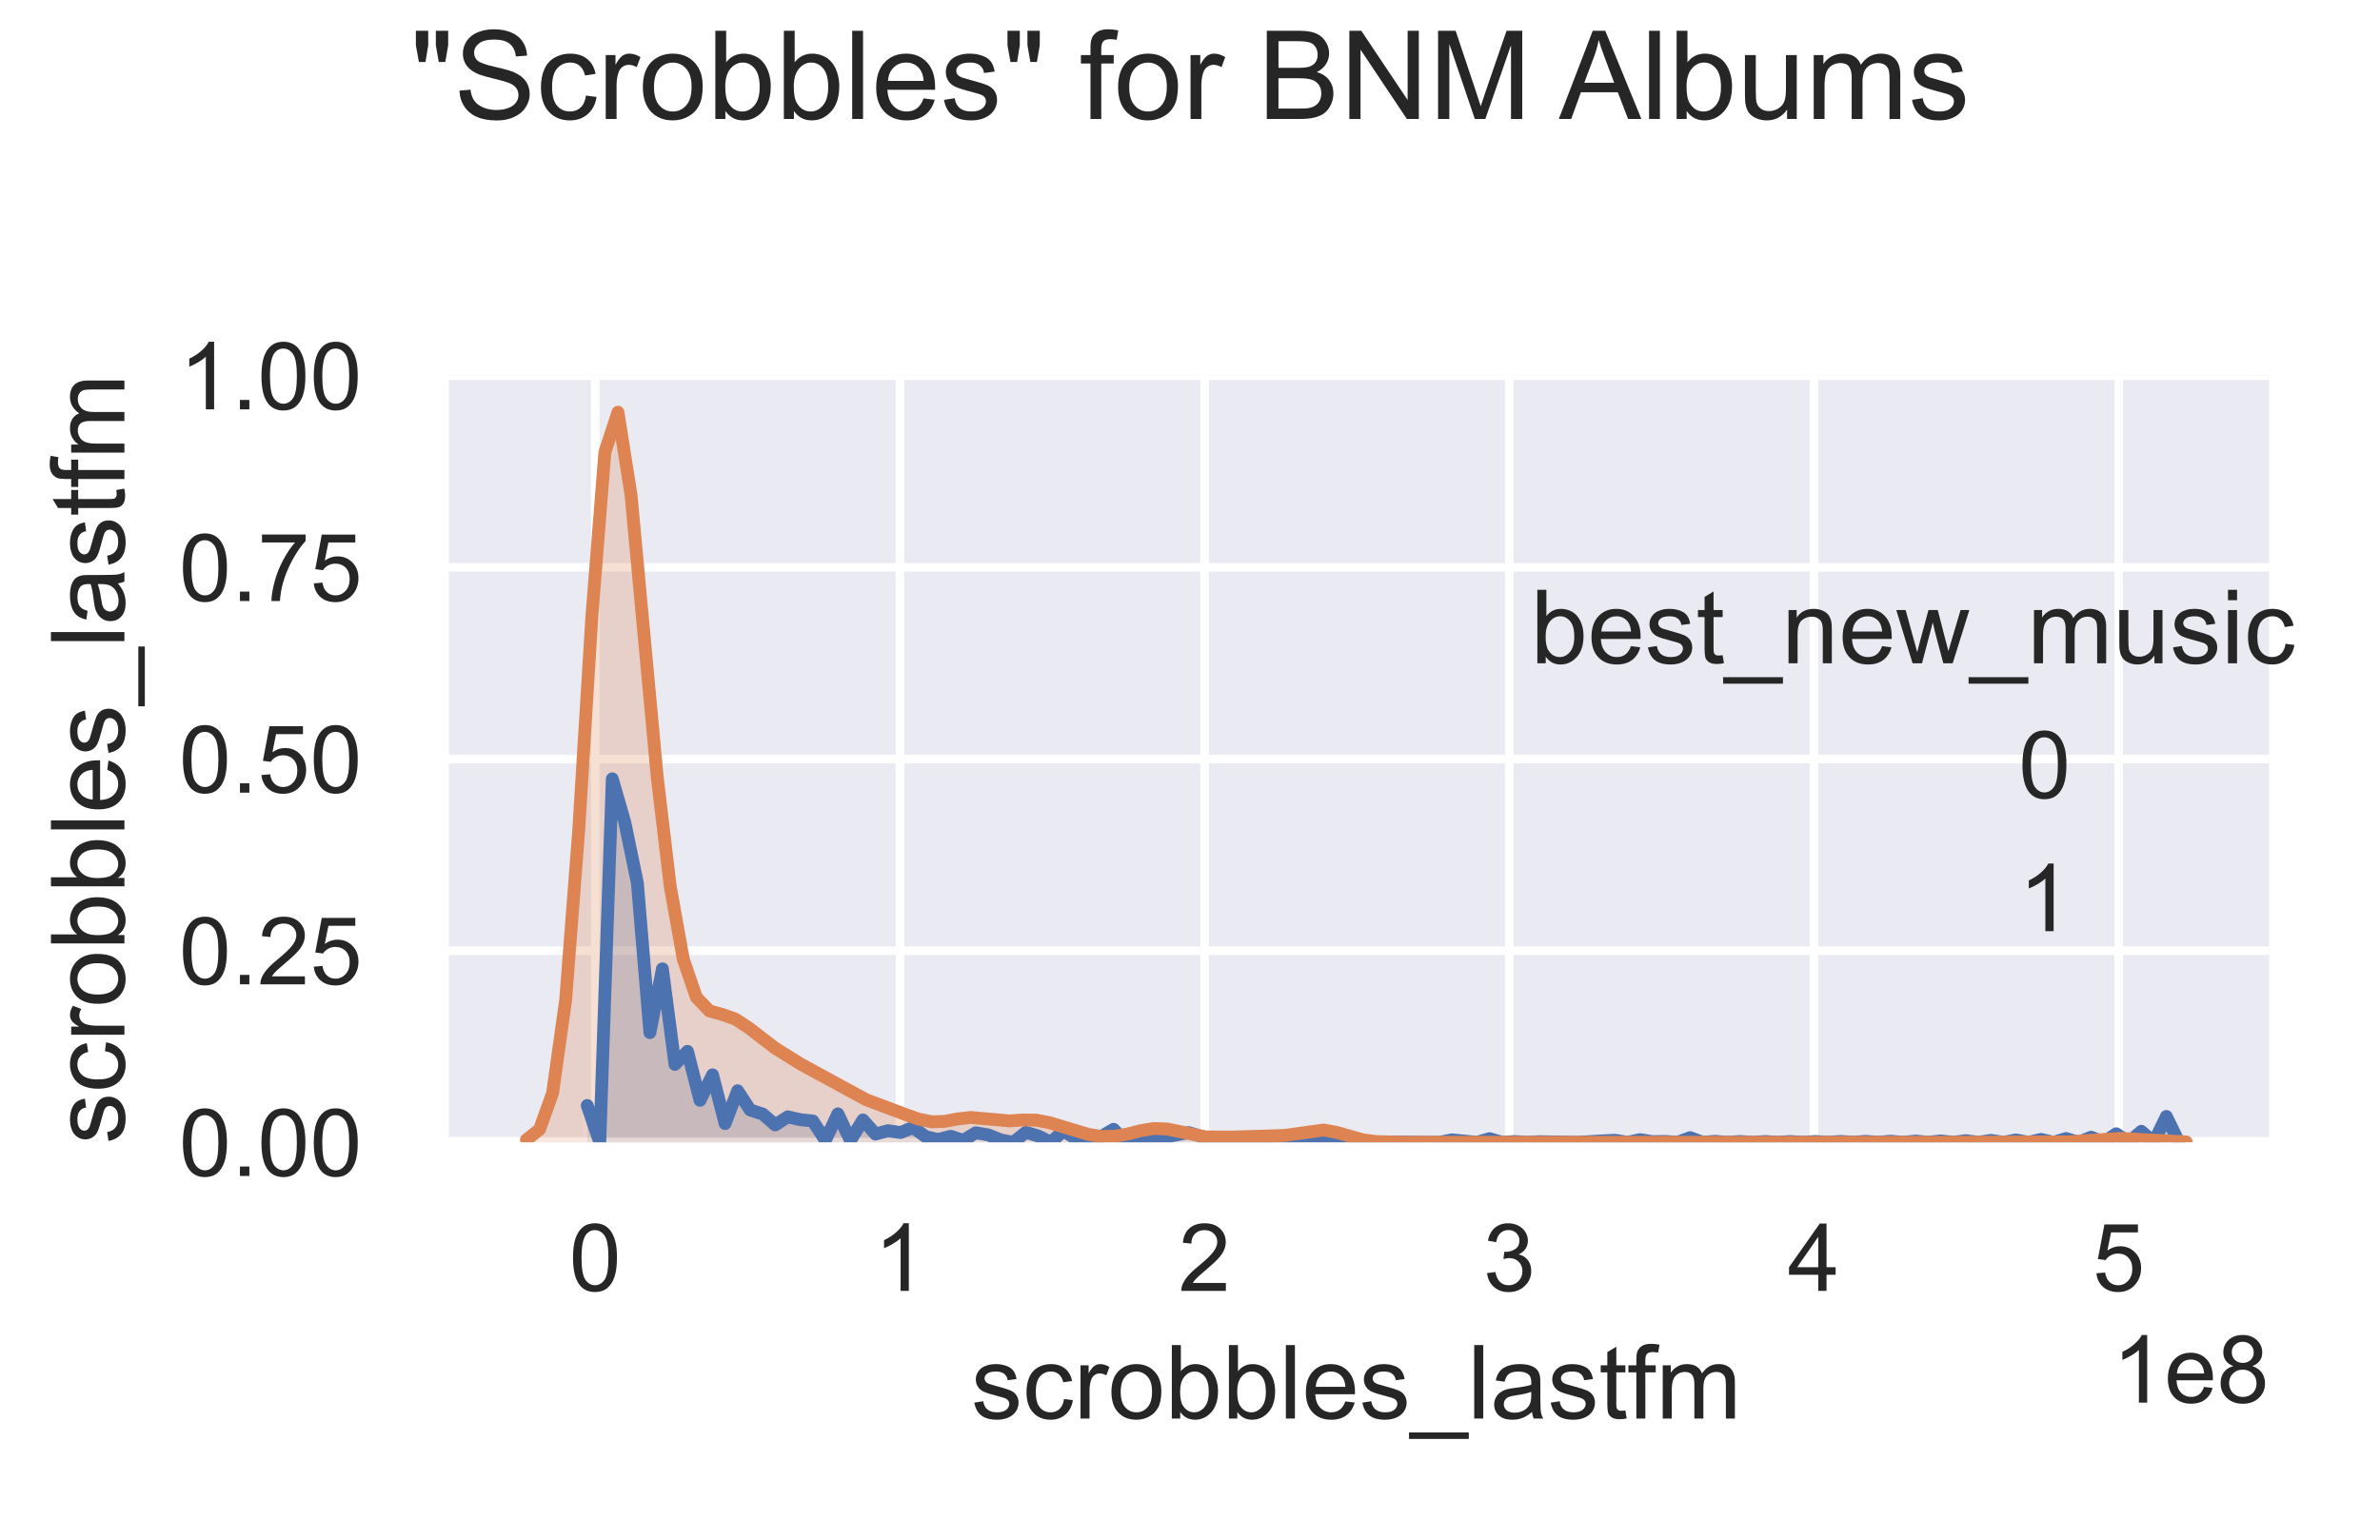 <?xml version="1.0" encoding="utf-8" standalone="no"?>
<!DOCTYPE svg PUBLIC "-//W3C//DTD SVG 1.1//EN"
  "http://www.w3.org/Graphics/SVG/1.1/DTD/svg11.dtd">
<!-- Created with matplotlib (https://matplotlib.org/) -->
<svg height="180pt" version="1.1" viewBox="0 0 278.175 180" width="278.175pt" xmlns="http://www.w3.org/2000/svg" xmlns:xlink="http://www.w3.org/1999/xlink">
 <defs>
  <style type="text/css">*{stroke-linecap:butt;stroke-linejoin:round;}</style>
 </defs>
 <g id="figure_1">
  <g id="patch_1">
   <path d="M 0 180 
L 278.175 180 
L 278.175 0 
L 0 0 
z
" style="fill:#ffffff;"/>
  </g>
  <g id="axes_1">
   <g id="patch_2">
    <path d="M 51.835 133.54 
L 265.215 133.54 
L 265.215 43.92 
L 51.835 43.92 
z
" style="fill:#eaeaf2;"/>
   </g>
   <g id="matplotlib.axis_1">
    <g id="xtick_1">
     <g id="line2d_1">
      <path clip-path="url(#p97c128cc47)" d="M 69.575 133.54 
L 69.575 43.92 
" style="fill:none;stroke:#ffffff;stroke-linecap:round;"/>
     </g>
     <g id="text_1">
      <!-- 0 -->
      <g style="fill:#262626;" transform="translate(66.517 150.914)scale(0.11 -0.11)">
       <defs>
        <path d="M 4.156 35.297 
Q 4.156 48 6.766 55.734 
Q 9.375 63.484 14.516 67.672 
Q 19.672 71.875 27.484 71.875 
Q 33.25 71.875 37.594 69.547 
Q 41.938 67.234 44.766 62.859 
Q 47.609 58.5 49.219 52.219 
Q 50.828 45.953 50.828 35.297 
Q 50.828 22.703 48.234 14.969 
Q 45.656 7.234 40.5 3 
Q 35.359 -1.219 27.484 -1.219 
Q 17.141 -1.219 11.234 6.203 
Q 4.156 15.141 4.156 35.297 
z
M 13.188 35.297 
Q 13.188 17.672 17.312 11.828 
Q 21.438 6 27.484 6 
Q 33.547 6 37.672 11.859 
Q 41.797 17.719 41.797 35.297 
Q 41.797 52.984 37.672 58.781 
Q 33.547 64.594 27.391 64.594 
Q 21.344 64.594 17.719 59.469 
Q 13.188 52.938 13.188 35.297 
z
" id="ArialMT-48"/>
       </defs>
       <use xlink:href="#ArialMT-48"/>
      </g>
     </g>
    </g>
    <g id="xtick_2">
     <g id="line2d_2">
      <path clip-path="url(#p97c128cc47)" d="M 105.187 133.54 
L 105.187 43.92 
" style="fill:none;stroke:#ffffff;stroke-linecap:round;"/>
     </g>
     <g id="text_2">
      <!-- 1 -->
      <g style="fill:#262626;" transform="translate(102.128 150.914)scale(0.11 -0.11)">
       <defs>
        <path d="M 37.25 0 
L 28.469 0 
L 28.469 56 
Q 25.297 52.984 20.141 49.953 
Q 14.984 46.922 10.891 45.406 
L 10.891 53.906 
Q 18.266 57.375 23.781 62.297 
Q 29.297 67.234 31.594 71.875 
L 37.25 71.875 
z
" id="ArialMT-49"/>
       </defs>
       <use xlink:href="#ArialMT-49"/>
      </g>
     </g>
    </g>
    <g id="xtick_3">
     <g id="line2d_3">
      <path clip-path="url(#p97c128cc47)" d="M 140.798 133.54 
L 140.798 43.92 
" style="fill:none;stroke:#ffffff;stroke-linecap:round;"/>
     </g>
     <g id="text_3">
      <!-- 2 -->
      <g style="fill:#262626;" transform="translate(137.74 150.914)scale(0.11 -0.11)">
       <defs>
        <path d="M 50.344 8.453 
L 50.344 0 
L 3.031 0 
Q 2.938 3.172 4.047 6.109 
Q 5.859 10.938 9.828 15.625 
Q 13.812 20.312 21.344 26.469 
Q 33.016 36.031 37.109 41.625 
Q 41.219 47.219 41.219 52.203 
Q 41.219 57.422 37.469 61 
Q 33.734 64.594 27.734 64.594 
Q 21.391 64.594 17.578 60.781 
Q 13.766 56.984 13.719 50.25 
L 4.688 51.172 
Q 5.609 61.281 11.656 66.578 
Q 17.719 71.875 27.938 71.875 
Q 38.234 71.875 44.234 66.156 
Q 50.25 60.453 50.25 52 
Q 50.25 47.703 48.484 43.547 
Q 46.734 39.406 42.656 34.812 
Q 38.578 30.219 29.109 22.219 
Q 21.188 15.578 18.938 13.203 
Q 16.703 10.844 15.234 8.453 
z
" id="ArialMT-50"/>
       </defs>
       <use xlink:href="#ArialMT-50"/>
      </g>
     </g>
    </g>
    <g id="xtick_4">
     <g id="line2d_4">
      <path clip-path="url(#p97c128cc47)" d="M 176.409 133.54 
L 176.409 43.92 
" style="fill:none;stroke:#ffffff;stroke-linecap:round;"/>
     </g>
     <g id="text_4">
      <!-- 3 -->
      <g style="fill:#262626;" transform="translate(173.351 150.914)scale(0.11 -0.11)">
       <defs>
        <path d="M 4.203 18.891 
L 12.984 20.062 
Q 14.5 12.594 18.141 9.297 
Q 21.781 6 27 6 
Q 33.203 6 37.469 10.297 
Q 41.75 14.594 41.75 20.953 
Q 41.75 27 37.797 30.922 
Q 33.844 34.859 27.734 34.859 
Q 25.25 34.859 21.531 33.891 
L 22.516 41.609 
Q 23.391 41.5 23.922 41.5 
Q 29.547 41.5 34.031 44.422 
Q 38.531 47.359 38.531 53.469 
Q 38.531 58.297 35.25 61.469 
Q 31.984 64.656 26.812 64.656 
Q 21.688 64.656 18.266 61.422 
Q 14.844 58.203 13.875 51.766 
L 5.078 53.328 
Q 6.688 62.156 12.391 67.016 
Q 18.109 71.875 26.609 71.875 
Q 32.469 71.875 37.391 69.359 
Q 42.328 66.844 44.938 62.5 
Q 47.562 58.156 47.562 53.266 
Q 47.562 48.641 45.062 44.828 
Q 42.578 41.016 37.703 38.766 
Q 44.047 37.312 47.562 32.688 
Q 51.078 28.078 51.078 21.141 
Q 51.078 11.766 44.234 5.25 
Q 37.406 -1.266 26.953 -1.266 
Q 17.531 -1.266 11.297 4.344 
Q 5.078 9.969 4.203 18.891 
z
" id="ArialMT-51"/>
       </defs>
       <use xlink:href="#ArialMT-51"/>
      </g>
     </g>
    </g>
    <g id="xtick_5">
     <g id="line2d_5">
      <path clip-path="url(#p97c128cc47)" d="M 212.021 133.54 
L 212.021 43.92 
" style="fill:none;stroke:#ffffff;stroke-linecap:round;"/>
     </g>
     <g id="text_5">
      <!-- 4 -->
      <g style="fill:#262626;" transform="translate(208.962 150.914)scale(0.11 -0.11)">
       <defs>
        <path d="M 32.328 0 
L 32.328 17.141 
L 1.266 17.141 
L 1.266 25.203 
L 33.938 71.578 
L 41.109 71.578 
L 41.109 25.203 
L 50.781 25.203 
L 50.781 17.141 
L 41.109 17.141 
L 41.109 0 
z
M 32.328 25.203 
L 32.328 57.469 
L 9.906 25.203 
z
" id="ArialMT-52"/>
       </defs>
       <use xlink:href="#ArialMT-52"/>
      </g>
     </g>
    </g>
    <g id="xtick_6">
     <g id="line2d_6">
      <path clip-path="url(#p97c128cc47)" d="M 247.632 133.54 
L 247.632 43.92 
" style="fill:none;stroke:#ffffff;stroke-linecap:round;"/>
     </g>
     <g id="text_6">
      <!-- 5 -->
      <g style="fill:#262626;" transform="translate(244.574 150.914)scale(0.11 -0.11)">
       <defs>
        <path d="M 4.156 18.75 
L 13.375 19.531 
Q 14.406 12.797 18.141 9.391 
Q 21.875 6 27.156 6 
Q 33.5 6 37.891 10.781 
Q 42.281 15.578 42.281 23.484 
Q 42.281 31 38.062 35.344 
Q 33.844 39.703 27 39.703 
Q 22.75 39.703 19.328 37.766 
Q 15.922 35.844 13.969 32.766 
L 5.719 33.844 
L 12.641 70.609 
L 48.25 70.609 
L 48.25 62.203 
L 19.672 62.203 
L 15.828 42.969 
Q 22.266 47.469 29.344 47.469 
Q 38.719 47.469 45.156 40.969 
Q 51.609 34.469 51.609 24.266 
Q 51.609 14.547 45.953 7.469 
Q 39.062 -1.219 27.156 -1.219 
Q 17.391 -1.219 11.203 4.25 
Q 5.031 9.719 4.156 18.75 
z
" id="ArialMT-53"/>
       </defs>
       <use xlink:href="#ArialMT-53"/>
      </g>
     </g>
    </g>
    <g id="text_7">
     <!-- scrobbles_lastfm -->
     <g style="fill:#262626;" transform="translate(113.51 165.835)scale(0.12 -0.12)">
      <defs>
       <path d="M 3.078 15.484 
L 11.766 16.844 
Q 12.5 11.625 15.844 8.844 
Q 19.188 6.062 25.203 6.062 
Q 31.25 6.062 34.172 8.516 
Q 37.109 10.984 37.109 14.312 
Q 37.109 17.281 34.516 19 
Q 32.719 20.172 25.531 21.969 
Q 15.875 24.422 12.141 26.203 
Q 8.406 27.984 6.469 31.125 
Q 4.547 34.281 4.547 38.094 
Q 4.547 41.547 6.125 44.5 
Q 7.719 47.469 10.453 49.422 
Q 12.5 50.922 16.031 51.969 
Q 19.578 53.031 23.641 53.031 
Q 29.734 53.031 34.344 51.266 
Q 38.969 49.516 41.156 46.5 
Q 43.359 43.5 44.188 38.484 
L 35.594 37.312 
Q 35.016 41.312 32.203 43.547 
Q 29.391 45.797 24.266 45.797 
Q 18.219 45.797 15.625 43.797 
Q 13.031 41.797 13.031 39.109 
Q 13.031 37.406 14.109 36.031 
Q 15.188 34.625 17.484 33.688 
Q 18.797 33.203 25.25 31.453 
Q 34.578 28.953 38.25 27.359 
Q 41.938 25.781 44.031 22.75 
Q 46.141 19.734 46.141 15.234 
Q 46.141 10.844 43.578 6.953 
Q 41.016 3.078 36.172 0.953 
Q 31.344 -1.172 25.25 -1.172 
Q 15.141 -1.172 9.844 3.031 
Q 4.547 7.234 3.078 15.484 
z
" id="ArialMT-115"/>
       <path d="M 40.438 19 
L 49.078 17.875 
Q 47.656 8.938 41.812 3.875 
Q 35.984 -1.172 27.484 -1.172 
Q 16.844 -1.172 10.375 5.781 
Q 3.906 12.75 3.906 25.734 
Q 3.906 34.125 6.688 40.422 
Q 9.469 46.734 15.156 49.875 
Q 20.844 53.031 27.547 53.031 
Q 35.984 53.031 41.359 48.75 
Q 46.734 44.484 48.25 36.625 
L 39.703 35.297 
Q 38.484 40.531 35.375 43.156 
Q 32.281 45.797 27.875 45.797 
Q 21.234 45.797 17.078 41.031 
Q 12.938 36.281 12.938 25.984 
Q 12.938 15.531 16.938 10.797 
Q 20.953 6.062 27.391 6.062 
Q 32.562 6.062 36.031 9.234 
Q 39.5 12.406 40.438 19 
z
" id="ArialMT-99"/>
       <path d="M 6.5 0 
L 6.5 51.859 
L 14.406 51.859 
L 14.406 44 
Q 17.438 49.516 20 51.266 
Q 22.562 53.031 25.641 53.031 
Q 30.078 53.031 34.672 50.203 
L 31.641 42.047 
Q 28.422 43.953 25.203 43.953 
Q 22.312 43.953 20.016 42.219 
Q 17.719 40.484 16.75 37.406 
Q 15.281 32.719 15.281 27.156 
L 15.281 0 
z
" id="ArialMT-114"/>
       <path d="M 3.328 25.922 
Q 3.328 40.328 11.328 47.266 
Q 18.016 53.031 27.641 53.031 
Q 38.328 53.031 45.109 46.016 
Q 51.906 39.016 51.906 26.656 
Q 51.906 16.656 48.906 10.906 
Q 45.906 5.172 40.156 2 
Q 34.422 -1.172 27.641 -1.172 
Q 16.75 -1.172 10.031 5.812 
Q 3.328 12.797 3.328 25.922 
z
M 12.359 25.922 
Q 12.359 15.969 16.703 11.016 
Q 21.047 6.062 27.641 6.062 
Q 34.188 6.062 38.531 11.031 
Q 42.875 16.016 42.875 26.219 
Q 42.875 35.844 38.5 40.797 
Q 34.125 45.75 27.641 45.75 
Q 21.047 45.75 16.703 40.812 
Q 12.359 35.891 12.359 25.922 
z
" id="ArialMT-111"/>
       <path d="M 14.703 0 
L 6.547 0 
L 6.547 71.578 
L 15.328 71.578 
L 15.328 46.047 
Q 20.906 53.031 29.547 53.031 
Q 34.328 53.031 38.594 51.094 
Q 42.875 49.172 45.625 45.672 
Q 48.391 42.188 49.953 37.25 
Q 51.516 32.328 51.516 26.703 
Q 51.516 13.375 44.922 6.094 
Q 38.328 -1.172 29.109 -1.172 
Q 19.922 -1.172 14.703 6.5 
z
M 14.594 26.312 
Q 14.594 17 17.141 12.844 
Q 21.297 6.062 28.375 6.062 
Q 34.125 6.062 38.328 11.062 
Q 42.531 16.062 42.531 25.984 
Q 42.531 36.141 38.5 40.969 
Q 34.469 45.797 28.766 45.797 
Q 23 45.797 18.797 40.797 
Q 14.594 35.797 14.594 26.312 
z
" id="ArialMT-98"/>
       <path d="M 6.391 0 
L 6.391 71.578 
L 15.188 71.578 
L 15.188 0 
z
" id="ArialMT-108"/>
       <path d="M 42.094 16.703 
L 51.172 15.578 
Q 49.031 7.625 43.219 3.219 
Q 37.406 -1.172 28.375 -1.172 
Q 17 -1.172 10.328 5.828 
Q 3.656 12.844 3.656 25.484 
Q 3.656 38.578 10.391 45.797 
Q 17.141 53.031 27.875 53.031 
Q 38.281 53.031 44.875 45.953 
Q 51.469 38.875 51.469 26.031 
Q 51.469 25.25 51.422 23.688 
L 12.75 23.688 
Q 13.234 15.141 17.578 10.594 
Q 21.922 6.062 28.422 6.062 
Q 33.25 6.062 36.672 8.594 
Q 40.094 11.141 42.094 16.703 
z
M 13.234 30.906 
L 42.188 30.906 
Q 41.609 37.453 38.875 40.719 
Q 34.672 45.797 27.984 45.797 
Q 21.922 45.797 17.797 41.75 
Q 13.672 37.703 13.234 30.906 
z
" id="ArialMT-101"/>
       <path d="M -1.516 -19.875 
L -1.516 -13.531 
L 56.734 -13.531 
L 56.734 -19.875 
z
" id="ArialMT-95"/>
       <path d="M 40.438 6.391 
Q 35.547 2.25 31.031 0.531 
Q 26.516 -1.172 21.344 -1.172 
Q 12.797 -1.172 8.203 3 
Q 3.609 7.172 3.609 13.672 
Q 3.609 17.484 5.344 20.625 
Q 7.078 23.781 9.891 25.688 
Q 12.703 27.594 16.219 28.562 
Q 18.797 29.25 24.031 29.891 
Q 34.672 31.156 39.703 32.906 
Q 39.75 34.719 39.75 35.203 
Q 39.75 40.578 37.25 42.781 
Q 33.891 45.75 27.25 45.75 
Q 21.047 45.75 18.094 43.578 
Q 15.141 41.406 13.719 35.891 
L 5.125 37.062 
Q 6.297 42.578 8.984 45.969 
Q 11.672 49.359 16.75 51.188 
Q 21.828 53.031 28.516 53.031 
Q 35.156 53.031 39.297 51.469 
Q 43.453 49.906 45.406 47.531 
Q 47.359 45.172 48.141 41.547 
Q 48.578 39.312 48.578 33.453 
L 48.578 21.734 
Q 48.578 9.469 49.141 6.219 
Q 49.703 2.984 51.375 0 
L 42.188 0 
Q 40.828 2.734 40.438 6.391 
z
M 39.703 26.031 
Q 34.906 24.078 25.344 22.703 
Q 19.922 21.922 17.672 20.938 
Q 15.438 19.969 14.203 18.094 
Q 12.984 16.219 12.984 13.922 
Q 12.984 10.406 15.641 8.062 
Q 18.312 5.719 23.438 5.719 
Q 28.516 5.719 32.469 7.938 
Q 36.422 10.156 38.281 14.016 
Q 39.703 17 39.703 22.797 
z
" id="ArialMT-97"/>
       <path d="M 25.781 7.859 
L 27.047 0.094 
Q 23.344 -0.688 20.406 -0.688 
Q 15.625 -0.688 12.984 0.828 
Q 10.359 2.344 9.281 4.812 
Q 8.203 7.281 8.203 15.188 
L 8.203 45.016 
L 1.766 45.016 
L 1.766 51.859 
L 8.203 51.859 
L 8.203 64.703 
L 16.938 69.969 
L 16.938 51.859 
L 25.781 51.859 
L 25.781 45.016 
L 16.938 45.016 
L 16.938 14.703 
Q 16.938 10.938 17.406 9.859 
Q 17.875 8.797 18.922 8.156 
Q 19.969 7.516 21.922 7.516 
Q 23.391 7.516 25.781 7.859 
z
" id="ArialMT-116"/>
       <path d="M 8.688 0 
L 8.688 45.016 
L 0.922 45.016 
L 0.922 51.859 
L 8.688 51.859 
L 8.688 57.375 
Q 8.688 62.594 9.625 65.141 
Q 10.891 68.562 14.078 70.672 
Q 17.281 72.797 23.047 72.797 
Q 26.766 72.797 31.25 71.922 
L 29.938 64.266 
Q 27.203 64.75 24.75 64.75 
Q 20.75 64.75 19.094 63.031 
Q 17.438 61.328 17.438 56.641 
L 17.438 51.859 
L 27.547 51.859 
L 27.547 45.016 
L 17.438 45.016 
L 17.438 0 
z
" id="ArialMT-102"/>
       <path d="M 6.594 0 
L 6.594 51.859 
L 14.453 51.859 
L 14.453 44.578 
Q 16.891 48.391 20.938 50.703 
Q 25 53.031 30.172 53.031 
Q 35.938 53.031 39.625 50.641 
Q 43.312 48.25 44.828 43.953 
Q 50.984 53.031 60.844 53.031 
Q 68.562 53.031 72.703 48.75 
Q 76.859 44.484 76.859 35.594 
L 76.859 0 
L 68.109 0 
L 68.109 32.672 
Q 68.109 37.938 67.25 40.25 
Q 66.406 42.578 64.156 43.984 
Q 61.922 45.406 58.891 45.406 
Q 53.422 45.406 49.797 41.766 
Q 46.188 38.141 46.188 30.125 
L 46.188 0 
L 37.406 0 
L 37.406 33.688 
Q 37.406 39.547 35.25 42.469 
Q 33.109 45.406 28.219 45.406 
Q 24.516 45.406 21.359 43.453 
Q 18.219 41.5 16.797 37.734 
Q 15.375 33.984 15.375 26.906 
L 15.375 0 
z
" id="ArialMT-109"/>
      </defs>
      <use xlink:href="#ArialMT-115"/>
      <use x="50" xlink:href="#ArialMT-99"/>
      <use x="100" xlink:href="#ArialMT-114"/>
      <use x="133.301" xlink:href="#ArialMT-111"/>
      <use x="188.916" xlink:href="#ArialMT-98"/>
      <use x="244.531" xlink:href="#ArialMT-98"/>
      <use x="300.146" xlink:href="#ArialMT-108"/>
      <use x="322.363" xlink:href="#ArialMT-101"/>
      <use x="377.979" xlink:href="#ArialMT-115"/>
      <use x="427.979" xlink:href="#ArialMT-95"/>
      <use x="483.594" xlink:href="#ArialMT-108"/>
      <use x="505.811" xlink:href="#ArialMT-97"/>
      <use x="561.426" xlink:href="#ArialMT-115"/>
      <use x="611.426" xlink:href="#ArialMT-116"/>
      <use x="639.209" xlink:href="#ArialMT-102"/>
      <use x="666.992" xlink:href="#ArialMT-109"/>
     </g>
    </g>
    <g id="text_8">
     <!-- 1e8 -->
     <g style="fill:#262626;" transform="translate(246.864 163.973)scale(0.11 -0.11)">
      <defs>
       <path d="M 17.672 38.812 
Q 12.203 40.828 9.562 44.531 
Q 6.938 48.25 6.938 53.422 
Q 6.938 61.234 12.547 66.547 
Q 18.172 71.875 27.484 71.875 
Q 36.859 71.875 42.578 66.422 
Q 48.297 60.984 48.297 53.172 
Q 48.297 48.188 45.672 44.5 
Q 43.062 40.828 37.75 38.812 
Q 44.344 36.672 47.781 31.875 
Q 51.219 27.094 51.219 20.453 
Q 51.219 11.281 44.719 5.031 
Q 38.234 -1.219 27.641 -1.219 
Q 17.047 -1.219 10.547 5.047 
Q 4.047 11.328 4.047 20.703 
Q 4.047 27.688 7.594 32.391 
Q 11.141 37.109 17.672 38.812 
z
M 15.922 53.719 
Q 15.922 48.641 19.188 45.406 
Q 22.469 42.188 27.688 42.188 
Q 32.766 42.188 36.016 45.375 
Q 39.266 48.578 39.266 53.219 
Q 39.266 58.062 35.906 61.359 
Q 32.562 64.656 27.594 64.656 
Q 22.562 64.656 19.234 61.422 
Q 15.922 58.203 15.922 53.719 
z
M 13.094 20.656 
Q 13.094 16.891 14.875 13.375 
Q 16.656 9.859 20.172 7.922 
Q 23.688 6 27.734 6 
Q 34.031 6 38.125 10.047 
Q 42.234 14.109 42.234 20.359 
Q 42.234 26.703 38.016 30.859 
Q 33.797 35.016 27.438 35.016 
Q 21.234 35.016 17.156 30.906 
Q 13.094 26.812 13.094 20.656 
z
" id="ArialMT-56"/>
      </defs>
      <use xlink:href="#ArialMT-49"/>
      <use x="55.615" xlink:href="#ArialMT-101"/>
      <use x="111.23" xlink:href="#ArialMT-56"/>
     </g>
    </g>
   </g>
   <g id="matplotlib.axis_2">
    <g id="ytick_1">
     <g id="line2d_7">
      <path clip-path="url(#p97c128cc47)" d="M 51.835 133.54 
L 265.215 133.54 
" style="fill:none;stroke:#ffffff;stroke-linecap:round;"/>
     </g>
     <g id="text_9">
      <!-- 0.00 -->
      <g style="fill:#262626;" transform="translate(20.928 137.477)scale(0.11 -0.11)">
       <defs>
        <path d="M 9.078 0 
L 9.078 10.016 
L 19.094 10.016 
L 19.094 0 
z
" id="ArialMT-46"/>
       </defs>
       <use xlink:href="#ArialMT-48"/>
       <use x="55.615" xlink:href="#ArialMT-46"/>
       <use x="83.398" xlink:href="#ArialMT-48"/>
       <use x="139.014" xlink:href="#ArialMT-48"/>
      </g>
     </g>
    </g>
    <g id="ytick_2">
     <g id="line2d_8">
      <path clip-path="url(#p97c128cc47)" d="M 51.835 111.135 
L 265.215 111.135 
" style="fill:none;stroke:#ffffff;stroke-linecap:round;"/>
     </g>
     <g id="text_10">
      <!-- 0.25 -->
      <g style="fill:#262626;" transform="translate(20.928 115.072)scale(0.11 -0.11)">
       <use xlink:href="#ArialMT-48"/>
       <use x="55.615" xlink:href="#ArialMT-46"/>
       <use x="83.398" xlink:href="#ArialMT-50"/>
       <use x="139.014" xlink:href="#ArialMT-53"/>
      </g>
     </g>
    </g>
    <g id="ytick_3">
     <g id="line2d_9">
      <path clip-path="url(#p97c128cc47)" d="M 51.835 88.73 
L 265.215 88.73 
" style="fill:none;stroke:#ffffff;stroke-linecap:round;"/>
     </g>
     <g id="text_11">
      <!-- 0.50 -->
      <g style="fill:#262626;" transform="translate(20.928 92.667)scale(0.11 -0.11)">
       <use xlink:href="#ArialMT-48"/>
       <use x="55.615" xlink:href="#ArialMT-46"/>
       <use x="83.398" xlink:href="#ArialMT-53"/>
       <use x="139.014" xlink:href="#ArialMT-48"/>
      </g>
     </g>
    </g>
    <g id="ytick_4">
     <g id="line2d_10">
      <path clip-path="url(#p97c128cc47)" d="M 51.835 66.325 
L 265.215 66.325 
" style="fill:none;stroke:#ffffff;stroke-linecap:round;"/>
     </g>
     <g id="text_12">
      <!-- 0.75 -->
      <g style="fill:#262626;" transform="translate(20.928 70.262)scale(0.11 -0.11)">
       <defs>
        <path d="M 4.734 62.203 
L 4.734 70.656 
L 51.078 70.656 
L 51.078 63.812 
Q 44.234 56.547 37.516 44.484 
Q 30.812 32.422 27.156 19.672 
Q 24.516 10.688 23.781 0 
L 14.75 0 
Q 14.891 8.453 18.062 20.406 
Q 21.234 32.375 27.172 43.484 
Q 33.109 54.594 39.797 62.203 
z
" id="ArialMT-55"/>
       </defs>
       <use xlink:href="#ArialMT-48"/>
       <use x="55.615" xlink:href="#ArialMT-46"/>
       <use x="83.398" xlink:href="#ArialMT-55"/>
       <use x="139.014" xlink:href="#ArialMT-53"/>
      </g>
     </g>
    </g>
    <g id="ytick_5">
     <g id="line2d_11">
      <path clip-path="url(#p97c128cc47)" d="M 51.835 43.92 
L 265.215 43.92 
" style="fill:none;stroke:#ffffff;stroke-linecap:round;"/>
     </g>
     <g id="text_13">
      <!-- 1.00 -->
      <g style="fill:#262626;" transform="translate(20.928 47.857)scale(0.11 -0.11)">
       <use xlink:href="#ArialMT-49"/>
       <use x="55.615" xlink:href="#ArialMT-46"/>
       <use x="83.398" xlink:href="#ArialMT-48"/>
       <use x="139.014" xlink:href="#ArialMT-48"/>
      </g>
     </g>
    </g>
    <g id="text_14">
     <!-- scrobbles_lastfm -->
     <g style="fill:#262626;" transform="translate(14.543 133.745)rotate(-90)scale(0.12 -0.12)">
      <use xlink:href="#ArialMT-115"/>
      <use x="50" xlink:href="#ArialMT-99"/>
      <use x="100" xlink:href="#ArialMT-114"/>
      <use x="133.301" xlink:href="#ArialMT-111"/>
      <use x="188.916" xlink:href="#ArialMT-98"/>
      <use x="244.531" xlink:href="#ArialMT-98"/>
      <use x="300.146" xlink:href="#ArialMT-108"/>
      <use x="322.363" xlink:href="#ArialMT-101"/>
      <use x="377.979" xlink:href="#ArialMT-115"/>
      <use x="427.979" xlink:href="#ArialMT-95"/>
      <use x="483.594" xlink:href="#ArialMT-108"/>
      <use x="505.811" xlink:href="#ArialMT-97"/>
      <use x="561.426" xlink:href="#ArialMT-115"/>
      <use x="611.426" xlink:href="#ArialMT-116"/>
      <use x="639.209" xlink:href="#ArialMT-102"/>
      <use x="666.992" xlink:href="#ArialMT-109"/>
     </g>
    </g>
   </g>
   <g id="patch_3">
    <path d="M 51.835 133.54 
L 51.835 43.92 
" style="fill:none;stroke:#ffffff;stroke-linecap:square;stroke-linejoin:miter;stroke-width:1.25;"/>
   </g>
   <g id="patch_4">
    <path d="M 51.835 133.54 
L 265.215 133.54 
" style="fill:none;stroke:#ffffff;stroke-linecap:square;stroke-linejoin:miter;stroke-width:1.25;"/>
   </g>
  </g>
  <g id="axes_2">
   <g id="PolyCollection_1">
    <defs>
     <path d="M 68.636 -50.761 
L 68.636 -46.46 
L 70.101 -46.46 
L 71.565 -46.46 
L 73.03 -46.46 
L 74.495 -46.46 
L 75.96 -46.46 
L 77.425 -46.46 
L 78.89 -46.46 
L 80.354 -46.46 
L 81.819 -46.46 
L 83.284 -46.46 
L 84.749 -46.46 
L 86.214 -46.46 
L 87.679 -46.46 
L 89.144 -46.46 
L 90.608 -46.46 
L 92.073 -46.46 
L 93.538 -46.46 
L 95.003 -46.46 
L 96.468 -46.46 
L 97.933 -46.46 
L 99.397 -46.46 
L 100.862 -46.46 
L 102.327 -46.46 
L 103.792 -46.46 
L 105.257 -46.46 
L 106.722 -46.46 
L 108.186 -46.46 
L 109.651 -46.46 
L 111.116 -46.46 
L 112.581 -46.46 
L 114.046 -46.46 
L 115.511 -46.46 
L 116.976 -46.46 
L 118.44 -46.46 
L 119.905 -46.46 
L 121.37 -46.46 
L 122.835 -46.46 
L 124.3 -46.46 
L 125.765 -46.46 
L 127.229 -46.46 
L 128.694 -46.46 
L 130.159 -46.46 
L 131.624 -46.46 
L 133.089 -46.46 
L 134.554 -46.46 
L 136.018 -46.46 
L 137.483 -46.46 
L 138.948 -46.46 
L 140.413 -46.46 
L 141.878 -46.46 
L 143.343 -46.46 
L 144.808 -46.46 
L 146.272 -46.46 
L 147.737 -46.46 
L 149.202 -46.46 
L 150.667 -46.46 
L 152.132 -46.46 
L 153.597 -46.46 
L 155.061 -46.46 
L 156.526 -46.46 
L 157.991 -46.46 
L 159.456 -46.46 
L 160.921 -46.46 
L 162.386 -46.46 
L 163.851 -46.46 
L 165.315 -46.46 
L 166.78 -46.46 
L 168.245 -46.46 
L 169.71 -46.46 
L 171.175 -46.46 
L 172.64 -46.46 
L 174.104 -46.46 
L 175.569 -46.46 
L 177.034 -46.46 
L 178.499 -46.46 
L 179.964 -46.46 
L 181.429 -46.46 
L 182.893 -46.46 
L 184.358 -46.46 
L 185.823 -46.46 
L 187.288 -46.46 
L 188.753 -46.46 
L 190.218 -46.46 
L 191.683 -46.46 
L 193.147 -46.46 
L 194.612 -46.46 
L 196.077 -46.46 
L 197.542 -46.46 
L 199.007 -46.46 
L 200.472 -46.46 
L 201.936 -46.46 
L 203.401 -46.46 
L 204.866 -46.46 
L 206.331 -46.46 
L 207.796 -46.46 
L 209.261 -46.46 
L 210.725 -46.46 
L 212.19 -46.46 
L 213.655 -46.46 
L 215.12 -46.46 
L 216.585 -46.46 
L 218.05 -46.46 
L 219.515 -46.46 
L 220.979 -46.46 
L 222.444 -46.46 
L 223.909 -46.46 
L 225.374 -46.46 
L 226.839 -46.46 
L 228.304 -46.46 
L 229.768 -46.46 
L 231.233 -46.46 
L 232.698 -46.46 
L 234.163 -46.46 
L 235.628 -46.46 
L 237.093 -46.46 
L 238.557 -46.46 
L 240.022 -46.46 
L 241.487 -46.46 
L 242.952 -46.46 
L 244.417 -46.46 
L 245.882 -46.46 
L 247.347 -46.46 
L 248.811 -46.46 
L 250.276 -46.46 
L 251.741 -46.46 
L 253.206 -46.46 
L 254.671 -46.46 
L 254.671 -46.46 
L 254.671 -46.46 
L 253.206 -49.48 
L 251.741 -46.46 
L 250.276 -47.745 
L 248.811 -46.46 
L 247.347 -47.459 
L 245.882 -46.46 
L 244.417 -47.057 
L 242.952 -46.46 
L 241.487 -46.899 
L 240.022 -46.46 
L 238.557 -46.799 
L 237.093 -46.46 
L 235.628 -46.732 
L 234.163 -46.46 
L 232.698 -46.684 
L 231.233 -46.46 
L 229.768 -46.649 
L 228.304 -46.46 
L 226.839 -46.622 
L 225.374 -46.46 
L 223.909 -46.602 
L 222.444 -46.46 
L 220.979 -46.586 
L 219.515 -46.46 
L 218.05 -46.574 
L 216.585 -46.46 
L 215.12 -46.564 
L 213.655 -46.46 
L 212.19 -46.557 
L 210.725 -46.46 
L 209.261 -46.552 
L 207.796 -46.46 
L 206.331 -46.551 
L 204.866 -46.46 
L 203.401 -46.555 
L 201.936 -46.46 
L 200.472 -46.571 
L 199.007 -46.46 
L 197.542 -47.003 
L 196.077 -46.46 
L 194.612 -46.562 
L 193.147 -46.537 
L 191.683 -46.766 
L 190.218 -46.46 
L 188.753 -46.699 
L 187.288 -46.626 
L 185.823 -46.488 
L 184.358 -46.46 
L 182.893 -46.502 
L 181.429 -46.473 
L 179.964 -46.532 
L 178.499 -46.46 
L 177.034 -46.549 
L 175.569 -46.46 
L 174.104 -46.884 
L 172.64 -46.46 
L 171.175 -46.657 
L 169.71 -46.745 
L 168.245 -46.46 
L 166.78 -46.46 
L 165.315 -46.496 
L 163.851 -46.46 
L 162.386 -46.503 
L 160.921 -46.46 
L 159.456 -46.504 
L 157.991 -46.46 
L 156.526 -46.497 
L 155.061 -46.47 
L 153.597 -46.529 
L 152.132 -46.46 
L 150.667 -46.551 
L 149.202 -46.591 
L 147.737 -46.664 
L 146.272 -46.53 
L 144.808 -46.702 
L 143.343 -46.762 
L 141.878 -46.477 
L 140.413 -47.152 
L 138.948 -47.593 
L 137.483 -47.291 
L 136.018 -47.042 
L 134.554 -46.538 
L 133.089 -47.017 
L 131.624 -46.46 
L 130.159 -47.979 
L 128.694 -47.131 
L 127.229 -46.622 
L 125.765 -46.856 
L 124.3 -47.812 
L 122.835 -46.46 
L 121.37 -47.182 
L 119.905 -47.627 
L 118.44 -46.46 
L 116.976 -46.731 
L 115.511 -47.32 
L 114.046 -47.57 
L 112.581 -46.682 
L 111.116 -47.162 
L 109.651 -46.786 
L 108.186 -47.115 
L 106.722 -48.195 
L 105.257 -47.6 
L 103.792 -47.817 
L 102.327 -47.417 
L 100.862 -49.073 
L 99.397 -46.674 
L 97.933 -49.785 
L 96.468 -46.695 
L 95.003 -48.951 
L 93.538 -49.1 
L 92.073 -49.438 
L 90.608 -48.492 
L 89.144 -49.762 
L 87.679 -50.237 
L 86.214 -52.484 
L 84.749 -48.653 
L 83.284 -54.345 
L 81.819 -51.367 
L 80.354 -57.091 
L 78.89 -55.568 
L 77.425 -66.738 
L 75.96 -59.281 
L 74.495 -76.776 
L 73.03 -83.858 
L 71.565 -88.951 
L 70.101 -46.46 
L 68.636 -50.761 
z
" id="me798f9f682" style="stroke:#ffffff;stroke-opacity:0.25;"/>
    </defs>
    <g clip-path="url(#p97c128cc47)">
     <use style="fill:#4c72b0;fill-opacity:0.25;stroke:#ffffff;stroke-opacity:0.25;" x="0" xlink:href="#me798f9f682" y="180"/>
    </g>
   </g>
   <g id="PolyCollection_2">
    <defs>
     <path d="M 61.534 -46.753 
L 61.534 -46.46 
L 63.062 -46.46 
L 64.589 -46.46 
L 66.116 -46.46 
L 67.644 -46.46 
L 69.171 -46.46 
L 70.699 -46.46 
L 72.226 -46.46 
L 73.753 -46.46 
L 75.281 -46.46 
L 76.808 -46.46 
L 78.336 -46.46 
L 79.863 -46.46 
L 81.39 -46.46 
L 82.918 -46.46 
L 84.445 -46.46 
L 85.973 -46.46 
L 87.5 -46.46 
L 89.028 -46.46 
L 90.555 -46.46 
L 92.082 -46.46 
L 93.61 -46.46 
L 95.137 -46.46 
L 96.665 -46.46 
L 98.192 -46.46 
L 99.719 -46.46 
L 101.247 -46.46 
L 102.774 -46.46 
L 104.302 -46.46 
L 105.829 -46.46 
L 107.357 -46.46 
L 108.884 -46.46 
L 110.411 -46.46 
L 111.939 -46.46 
L 113.466 -46.46 
L 114.994 -46.46 
L 116.521 -46.46 
L 118.048 -46.46 
L 119.576 -46.46 
L 121.103 -46.46 
L 122.631 -46.46 
L 124.158 -46.46 
L 125.686 -46.46 
L 127.213 -46.46 
L 128.74 -46.46 
L 130.268 -46.46 
L 131.795 -46.46 
L 133.323 -46.46 
L 134.85 -46.46 
L 136.377 -46.46 
L 137.905 -46.46 
L 139.432 -46.46 
L 140.96 -46.46 
L 142.487 -46.46 
L 144.015 -46.46 
L 145.542 -46.46 
L 147.069 -46.46 
L 148.597 -46.46 
L 150.124 -46.46 
L 151.652 -46.46 
L 153.179 -46.46 
L 154.706 -46.46 
L 156.234 -46.46 
L 157.761 -46.46 
L 159.289 -46.46 
L 160.816 -46.46 
L 162.344 -46.46 
L 163.871 -46.46 
L 165.398 -46.46 
L 166.926 -46.46 
L 168.453 -46.46 
L 169.981 -46.46 
L 171.508 -46.46 
L 173.035 -46.46 
L 174.563 -46.46 
L 176.09 -46.46 
L 177.618 -46.46 
L 179.145 -46.46 
L 180.673 -46.46 
L 182.2 -46.46 
L 183.727 -46.46 
L 185.255 -46.46 
L 186.782 -46.46 
L 188.31 -46.46 
L 189.837 -46.46 
L 191.364 -46.46 
L 192.892 -46.46 
L 194.419 -46.46 
L 195.947 -46.46 
L 197.474 -46.46 
L 199.002 -46.46 
L 200.529 -46.46 
L 202.056 -46.46 
L 203.584 -46.46 
L 205.111 -46.46 
L 206.639 -46.46 
L 208.166 -46.46 
L 209.693 -46.46 
L 211.221 -46.46 
L 212.748 -46.46 
L 214.276 -46.46 
L 215.803 -46.46 
L 217.331 -46.46 
L 218.858 -46.46 
L 220.385 -46.46 
L 221.913 -46.46 
L 223.44 -46.46 
L 224.968 -46.46 
L 226.495 -46.46 
L 228.022 -46.46 
L 229.55 -46.46 
L 231.077 -46.46 
L 232.605 -46.46 
L 234.132 -46.46 
L 235.66 -46.46 
L 237.187 -46.46 
L 238.714 -46.46 
L 240.242 -46.46 
L 241.769 -46.46 
L 243.297 -46.46 
L 244.824 -46.46 
L 246.351 -46.46 
L 247.879 -46.46 
L 249.406 -46.46 
L 250.934 -46.46 
L 252.461 -46.46 
L 253.988 -46.46 
L 255.516 -46.46 
L 255.516 -46.508 
L 255.516 -46.508 
L 253.988 -46.49 
L 252.461 -46.545 
L 250.934 -46.664 
L 249.406 -46.817 
L 247.879 -46.914 
L 246.351 -46.879 
L 244.824 -46.743 
L 243.297 -46.6 
L 241.769 -46.511 
L 240.242 -46.474 
L 238.714 -46.463 
L 237.187 -46.46 
L 235.66 -46.46 
L 234.132 -46.46 
L 232.605 -46.46 
L 231.077 -46.46 
L 229.55 -46.46 
L 228.022 -46.46 
L 226.495 -46.46 
L 224.968 -46.46 
L 223.44 -46.46 
L 221.913 -46.46 
L 220.385 -46.46 
L 218.858 -46.46 
L 217.331 -46.46 
L 215.803 -46.46 
L 214.276 -46.46 
L 212.748 -46.46 
L 211.221 -46.46 
L 209.693 -46.46 
L 208.166 -46.46 
L 206.639 -46.46 
L 205.111 -46.46 
L 203.584 -46.46 
L 202.056 -46.46 
L 200.529 -46.46 
L 199.002 -46.46 
L 197.474 -46.46 
L 195.947 -46.46 
L 194.419 -46.46 
L 192.892 -46.46 
L 191.364 -46.46 
L 189.837 -46.46 
L 188.31 -46.46 
L 186.782 -46.46 
L 185.255 -46.46 
L 183.727 -46.46 
L 182.2 -46.46 
L 180.673 -46.46 
L 179.145 -46.46 
L 177.618 -46.46 
L 176.09 -46.46 
L 174.563 -46.46 
L 173.035 -46.46 
L 171.508 -46.46 
L 169.981 -46.46 
L 168.453 -46.46 
L 166.926 -46.46 
L 165.398 -46.46 
L 163.871 -46.463 
L 162.344 -46.479 
L 160.816 -46.548 
L 159.289 -46.748 
L 157.761 -47.139 
L 156.234 -47.617 
L 154.706 -47.895 
L 153.179 -47.799 
L 151.652 -47.496 
L 150.124 -47.259 
L 148.597 -47.163 
L 147.069 -47.133 
L 145.542 -47.112 
L 144.015 -47.072 
L 142.487 -47.029 
L 140.96 -47.083 
L 139.432 -47.324 
L 137.905 -47.701 
L 136.377 -48.02 
L 134.85 -48.071 
L 133.323 -47.813 
L 131.795 -47.429 
L 130.268 -47.161 
L 128.74 -47.141 
L 127.213 -47.383 
L 125.686 -47.812 
L 124.158 -48.307 
L 122.631 -48.762 
L 121.103 -49.05 
L 119.576 -49.072 
L 118.048 -48.958 
L 116.521 -48.999 
L 114.994 -49.232 
L 113.466 -49.363 
L 111.939 -49.193 
L 110.411 -48.908 
L 108.884 -48.856 
L 107.357 -49.172 
L 105.829 -49.713 
L 104.302 -50.286 
L 102.774 -50.839 
L 101.247 -51.435 
L 99.719 -52.14 
L 98.192 -52.965 
L 96.665 -53.857 
L 95.137 -54.737 
L 93.61 -55.588 
L 92.082 -56.481 
L 90.555 -57.495 
L 89.028 -58.646 
L 87.5 -59.85 
L 85.973 -60.851 
L 84.445 -61.394 
L 82.918 -61.819 
L 81.39 -63.412 
L 79.863 -67.869 
L 78.336 -76.372 
L 76.808 -89.234 
L 75.281 -105.62 
L 73.753 -122.164 
L 72.226 -131.812 
L 70.699 -127.137 
L 69.171 -107.832 
L 67.644 -82.969 
L 66.116 -63.128 
L 64.589 -52.229 
L 63.062 -47.961 
L 61.534 -46.753 
z
" id="m90c23db6c4" style="stroke:#ffffff;stroke-opacity:0.25;"/>
    </defs>
    <g clip-path="url(#p97c128cc47)">
     <use style="fill:#dd8452;fill-opacity:0.25;stroke:#ffffff;stroke-opacity:0.25;" x="0" xlink:href="#m90c23db6c4" y="180"/>
    </g>
   </g>
   <g id="line2d_12">
    <path clip-path="url(#p97c128cc47)" d="M 68.636 129.239 
L 70.101 133.54 
L 71.565 91.049 
L 73.03 96.142 
L 74.495 103.224 
L 75.96 120.719 
L 77.425 113.262 
L 78.89 124.432 
L 80.354 122.909 
L 81.819 128.633 
L 83.284 125.655 
L 84.749 131.347 
L 86.214 127.516 
L 87.679 129.763 
L 89.144 130.238 
L 90.608 131.508 
L 92.073 130.562 
L 93.538 130.9 
L 95.003 131.049 
L 96.468 133.305 
L 97.933 130.215 
L 99.397 133.326 
L 100.862 130.927 
L 102.327 132.583 
L 103.792 132.183 
L 105.257 132.4 
L 106.722 131.805 
L 108.186 132.885 
L 109.651 133.214 
L 111.116 132.838 
L 112.581 133.318 
L 114.046 132.43 
L 115.511 132.68 
L 116.976 133.269 
L 118.44 133.54 
L 119.905 132.373 
L 121.37 132.818 
L 122.835 133.54 
L 124.3 132.188 
L 125.765 133.144 
L 127.229 133.378 
L 128.694 132.869 
L 130.159 132.021 
L 131.624 133.54 
L 133.089 132.983 
L 134.554 133.462 
L 136.018 132.958 
L 138.948 132.407 
L 140.413 132.848 
L 141.878 133.523 
L 143.343 133.238 
L 152.132 133.54 
L 153.597 133.471 
L 157.991 133.54 
L 162.386 133.497 
L 166.78 133.54 
L 168.245 133.54 
L 169.71 133.255 
L 172.64 133.54 
L 174.104 133.116 
L 175.569 133.54 
L 177.034 133.451 
L 178.499 133.54 
L 179.964 133.468 
L 184.358 133.54 
L 187.288 133.374 
L 188.753 133.301 
L 190.218 133.54 
L 191.683 133.234 
L 193.147 133.463 
L 194.612 133.438 
L 196.077 133.54 
L 197.542 132.997 
L 199.007 133.54 
L 200.472 133.429 
L 201.936 133.54 
L 203.401 133.445 
L 204.866 133.54 
L 206.331 133.449 
L 207.796 133.54 
L 209.261 133.448 
L 210.725 133.54 
L 212.19 133.443 
L 213.655 133.54 
L 215.12 133.436 
L 216.585 133.54 
L 218.05 133.426 
L 219.515 133.54 
L 220.979 133.414 
L 222.444 133.54 
L 223.909 133.398 
L 225.374 133.54 
L 226.839 133.378 
L 228.304 133.54 
L 229.768 133.351 
L 231.233 133.54 
L 232.698 133.316 
L 234.163 133.54 
L 235.628 133.268 
L 237.093 133.54 
L 238.557 133.201 
L 240.022 133.54 
L 241.487 133.101 
L 242.952 133.54 
L 244.417 132.943 
L 245.882 133.54 
L 247.347 132.541 
L 248.811 133.54 
L 250.276 132.255 
L 251.741 133.54 
L 253.206 130.52 
L 254.671 133.54 
L 254.671 133.54 
" style="fill:none;stroke:#4c72b0;stroke-linecap:round;stroke-width:1.5;"/>
   </g>
   <g id="line2d_13">
    <path clip-path="url(#p97c128cc47)" d="M 61.534 133.247 
L 63.062 132.039 
L 64.589 127.771 
L 66.116 116.872 
L 67.644 97.031 
L 69.171 72.168 
L 70.699 52.863 
L 72.226 48.188 
L 73.753 57.836 
L 76.808 90.766 
L 78.336 103.628 
L 79.863 112.131 
L 81.39 116.588 
L 82.918 118.181 
L 84.445 118.606 
L 85.973 119.149 
L 87.5 120.15 
L 90.555 122.505 
L 93.61 124.412 
L 101.247 128.565 
L 105.829 130.287 
L 107.357 130.828 
L 108.884 131.144 
L 110.411 131.092 
L 111.939 130.807 
L 113.466 130.637 
L 118.048 131.042 
L 119.576 130.928 
L 121.103 130.95 
L 122.631 131.238 
L 127.213 132.617 
L 128.74 132.859 
L 130.268 132.839 
L 131.795 132.571 
L 133.323 132.187 
L 134.85 131.929 
L 136.377 131.98 
L 140.96 132.917 
L 144.015 132.928 
L 150.124 132.741 
L 154.706 132.105 
L 156.234 132.383 
L 159.289 133.252 
L 160.816 133.452 
L 163.871 133.537 
L 228.022 133.54 
L 241.769 133.489 
L 247.879 133.086 
L 255.516 133.492 
L 255.516 133.492 
" style="fill:none;stroke:#dd8452;stroke-linecap:round;stroke-width:1.5;"/>
   </g>
  </g>
  <g id="text_15">
   <!-- "Scrobbles" for BNM Albums -->
   <g style="fill:#262626;" transform="translate(47.947 13.907)scale(0.144 -0.144)">
    <defs>
     <path d="M 7.031 46.234 
L 4.594 59.859 
L 4.594 71.578 
L 14.594 71.578 
L 14.594 59.859 
L 12.406 46.234 
z
M 23.188 46.234 
L 20.797 59.859 
L 20.797 71.578 
L 30.812 71.578 
L 30.812 59.859 
L 28.469 46.234 
z
" id="ArialMT-34"/>
     <path d="M 4.5 23 
L 13.422 23.781 
Q 14.062 18.406 16.375 14.969 
Q 18.703 11.531 23.578 9.406 
Q 28.469 7.281 34.578 7.281 
Q 39.984 7.281 44.141 8.891 
Q 48.297 10.5 50.312 13.297 
Q 52.344 16.109 52.344 19.438 
Q 52.344 22.797 50.391 25.312 
Q 48.438 27.828 43.953 29.547 
Q 41.062 30.672 31.203 33.031 
Q 21.344 35.406 17.391 37.5 
Q 12.25 40.188 9.734 44.156 
Q 7.234 48.141 7.234 53.078 
Q 7.234 58.5 10.297 63.203 
Q 13.375 67.922 19.281 70.359 
Q 25.203 72.797 32.422 72.797 
Q 40.375 72.797 46.453 70.234 
Q 52.547 67.672 55.812 62.688 
Q 59.078 57.719 59.328 51.422 
L 50.25 50.734 
Q 49.516 57.516 45.281 60.984 
Q 41.062 64.453 32.812 64.453 
Q 24.219 64.453 20.281 61.297 
Q 16.359 58.156 16.359 53.719 
Q 16.359 49.859 19.141 47.359 
Q 21.875 44.875 33.422 42.266 
Q 44.969 39.656 49.266 37.703 
Q 55.516 34.812 58.484 30.391 
Q 61.469 25.984 61.469 20.219 
Q 61.469 14.5 58.203 9.438 
Q 54.938 4.391 48.797 1.578 
Q 42.672 -1.219 35.016 -1.219 
Q 25.297 -1.219 18.719 1.609 
Q 12.156 4.438 8.422 10.125 
Q 4.688 15.828 4.5 23 
z
" id="ArialMT-83"/>
     <path id="ArialMT-32"/>
     <path d="M 7.328 0 
L 7.328 71.578 
L 34.188 71.578 
Q 42.391 71.578 47.344 69.406 
Q 52.297 67.234 55.094 62.719 
Q 57.906 58.203 57.906 53.266 
Q 57.906 48.688 55.422 44.625 
Q 52.938 40.578 47.906 38.094 
Q 54.391 36.188 57.875 31.594 
Q 61.375 27 61.375 20.75 
Q 61.375 15.719 59.25 11.391 
Q 57.125 7.078 54 4.734 
Q 50.875 2.391 46.156 1.188 
Q 41.453 0 34.625 0 
z
M 16.797 41.5 
L 32.281 41.5 
Q 38.578 41.5 41.312 42.328 
Q 44.922 43.406 46.75 45.891 
Q 48.578 48.391 48.578 52.156 
Q 48.578 55.719 46.875 58.422 
Q 45.172 61.141 41.984 62.141 
Q 38.812 63.141 31.109 63.141 
L 16.797 63.141 
z
M 16.797 8.453 
L 34.625 8.453 
Q 39.203 8.453 41.062 8.797 
Q 44.344 9.375 46.531 10.734 
Q 48.734 12.109 50.141 14.719 
Q 51.562 17.328 51.562 20.75 
Q 51.562 24.75 49.516 27.703 
Q 47.469 30.672 43.828 31.859 
Q 40.188 33.062 33.344 33.062 
L 16.797 33.062 
z
" id="ArialMT-66"/>
     <path d="M 7.625 0 
L 7.625 71.578 
L 17.328 71.578 
L 54.938 15.375 
L 54.938 71.578 
L 64.016 71.578 
L 64.016 0 
L 54.297 0 
L 16.703 56.25 
L 16.703 0 
z
" id="ArialMT-78"/>
     <path d="M 7.422 0 
L 7.422 71.578 
L 21.688 71.578 
L 38.625 20.906 
Q 40.969 13.812 42.047 10.297 
Q 43.266 14.203 45.844 21.781 
L 62.984 71.578 
L 75.734 71.578 
L 75.734 0 
L 66.609 0 
L 66.609 59.906 
L 45.797 0 
L 37.25 0 
L 16.547 60.938 
L 16.547 0 
z
" id="ArialMT-77"/>
     <path d="M -0.141 0 
L 27.344 71.578 
L 37.547 71.578 
L 66.844 0 
L 56.062 0 
L 47.703 21.688 
L 17.781 21.688 
L 9.906 0 
z
M 20.516 29.391 
L 44.781 29.391 
L 37.312 49.219 
Q 33.891 58.25 32.234 64.062 
Q 30.859 57.172 28.375 50.391 
z
" id="ArialMT-65"/>
     <path d="M 40.578 0 
L 40.578 7.625 
Q 34.516 -1.172 24.125 -1.172 
Q 19.531 -1.172 15.547 0.578 
Q 11.578 2.344 9.641 5 
Q 7.719 7.672 6.938 11.531 
Q 6.391 14.109 6.391 19.734 
L 6.391 51.859 
L 15.188 51.859 
L 15.188 23.094 
Q 15.188 16.219 15.719 13.812 
Q 16.547 10.359 19.234 8.375 
Q 21.922 6.391 25.875 6.391 
Q 29.828 6.391 33.297 8.422 
Q 36.766 10.453 38.203 13.938 
Q 39.656 17.438 39.656 24.078 
L 39.656 51.859 
L 48.438 51.859 
L 48.438 0 
z
" id="ArialMT-117"/>
    </defs>
    <use xlink:href="#ArialMT-34"/>
    <use x="35.498" xlink:href="#ArialMT-83"/>
    <use x="102.197" xlink:href="#ArialMT-99"/>
    <use x="152.197" xlink:href="#ArialMT-114"/>
    <use x="185.498" xlink:href="#ArialMT-111"/>
    <use x="241.113" xlink:href="#ArialMT-98"/>
    <use x="296.729" xlink:href="#ArialMT-98"/>
    <use x="352.344" xlink:href="#ArialMT-108"/>
    <use x="374.561" xlink:href="#ArialMT-101"/>
    <use x="430.176" xlink:href="#ArialMT-115"/>
    <use x="480.176" xlink:href="#ArialMT-34"/>
    <use x="515.674" xlink:href="#ArialMT-32"/>
    <use x="543.457" xlink:href="#ArialMT-102"/>
    <use x="571.24" xlink:href="#ArialMT-111"/>
    <use x="626.855" xlink:href="#ArialMT-114"/>
    <use x="660.156" xlink:href="#ArialMT-32"/>
    <use x="687.939" xlink:href="#ArialMT-66"/>
    <use x="754.639" xlink:href="#ArialMT-78"/>
    <use x="826.855" xlink:href="#ArialMT-77"/>
    <use x="910.156" xlink:href="#ArialMT-32"/>
    <use x="932.439" xlink:href="#ArialMT-65"/>
    <use x="999.139" xlink:href="#ArialMT-108"/>
    <use x="1021.355" xlink:href="#ArialMT-98"/>
    <use x="1076.971" xlink:href="#ArialMT-117"/>
    <use x="1132.586" xlink:href="#ArialMT-109"/>
    <use x="1215.887" xlink:href="#ArialMT-115"/>
   </g>
  </g>
  <g id="legend_1">
   <g id="text_16">
    <!-- best_new_music -->
    <g style="fill:#262626;" transform="translate(178.901 77.542)scale(0.12 -0.12)">
     <defs>
      <path d="M 6.594 0 
L 6.594 51.859 
L 14.5 51.859 
L 14.5 44.484 
Q 20.219 53.031 31 53.031 
Q 35.688 53.031 39.625 51.344 
Q 43.562 49.656 45.516 46.922 
Q 47.469 44.188 48.25 40.438 
Q 48.734 37.984 48.734 31.891 
L 48.734 0 
L 39.938 0 
L 39.938 31.547 
Q 39.938 36.922 38.906 39.578 
Q 37.891 42.234 35.281 43.812 
Q 32.672 45.406 29.156 45.406 
Q 23.531 45.406 19.453 41.844 
Q 15.375 38.281 15.375 28.328 
L 15.375 0 
z
" id="ArialMT-110"/>
      <path d="M 16.156 0 
L 0.297 51.859 
L 9.375 51.859 
L 17.625 21.922 
L 20.703 10.797 
Q 20.906 11.625 23.391 21.484 
L 31.641 51.859 
L 40.672 51.859 
L 48.438 21.781 
L 51.031 11.859 
L 54 21.875 
L 62.891 51.859 
L 71.438 51.859 
L 55.219 0 
L 46.094 0 
L 37.844 31.062 
L 35.844 39.891 
L 25.344 0 
z
" id="ArialMT-119"/>
      <path d="M 6.641 61.469 
L 6.641 71.578 
L 15.438 71.578 
L 15.438 61.469 
z
M 6.641 0 
L 6.641 51.859 
L 15.438 51.859 
L 15.438 0 
z
" id="ArialMT-105"/>
     </defs>
     <use xlink:href="#ArialMT-98"/>
     <use x="55.615" xlink:href="#ArialMT-101"/>
     <use x="111.23" xlink:href="#ArialMT-115"/>
     <use x="161.23" xlink:href="#ArialMT-116"/>
     <use x="189.014" xlink:href="#ArialMT-95"/>
     <use x="244.629" xlink:href="#ArialMT-110"/>
     <use x="300.244" xlink:href="#ArialMT-101"/>
     <use x="355.859" xlink:href="#ArialMT-119"/>
     <use x="428.076" xlink:href="#ArialMT-95"/>
     <use x="483.691" xlink:href="#ArialMT-109"/>
     <use x="566.992" xlink:href="#ArialMT-117"/>
     <use x="622.607" xlink:href="#ArialMT-115"/>
     <use x="672.607" xlink:href="#ArialMT-105"/>
     <use x="694.824" xlink:href="#ArialMT-99"/>
    </g>
   </g>
   <g id="patch_5">
    <path d="M 205.13 93.301 
L 227.13 93.301 
L 227.13 85.601 
L 205.13 85.601 
z
" style="fill:none;opacity:0;"/>
   </g>
   <g id="text_17">
    <!-- 0 -->
    <g style="fill:#262626;" transform="translate(235.93 93.301)scale(0.11 -0.11)">
     <use xlink:href="#ArialMT-48"/>
    </g>
   </g>
   <g id="patch_6">
    <path d="M 205.13 108.861 
L 227.13 108.861 
L 227.13 101.161 
L 205.13 101.161 
z
" style="fill:none;opacity:0;"/>
   </g>
   <g id="text_18">
    <!-- 1 -->
    <g style="fill:#262626;" transform="translate(235.93 108.861)scale(0.11 -0.11)">
     <use xlink:href="#ArialMT-49"/>
    </g>
   </g>
  </g>
 </g>
 <defs>
  <clipPath id="p97c128cc47">
   <rect height="89.62" width="213.38" x="51.835" y="43.92"/>
  </clipPath>
 </defs>
</svg>
